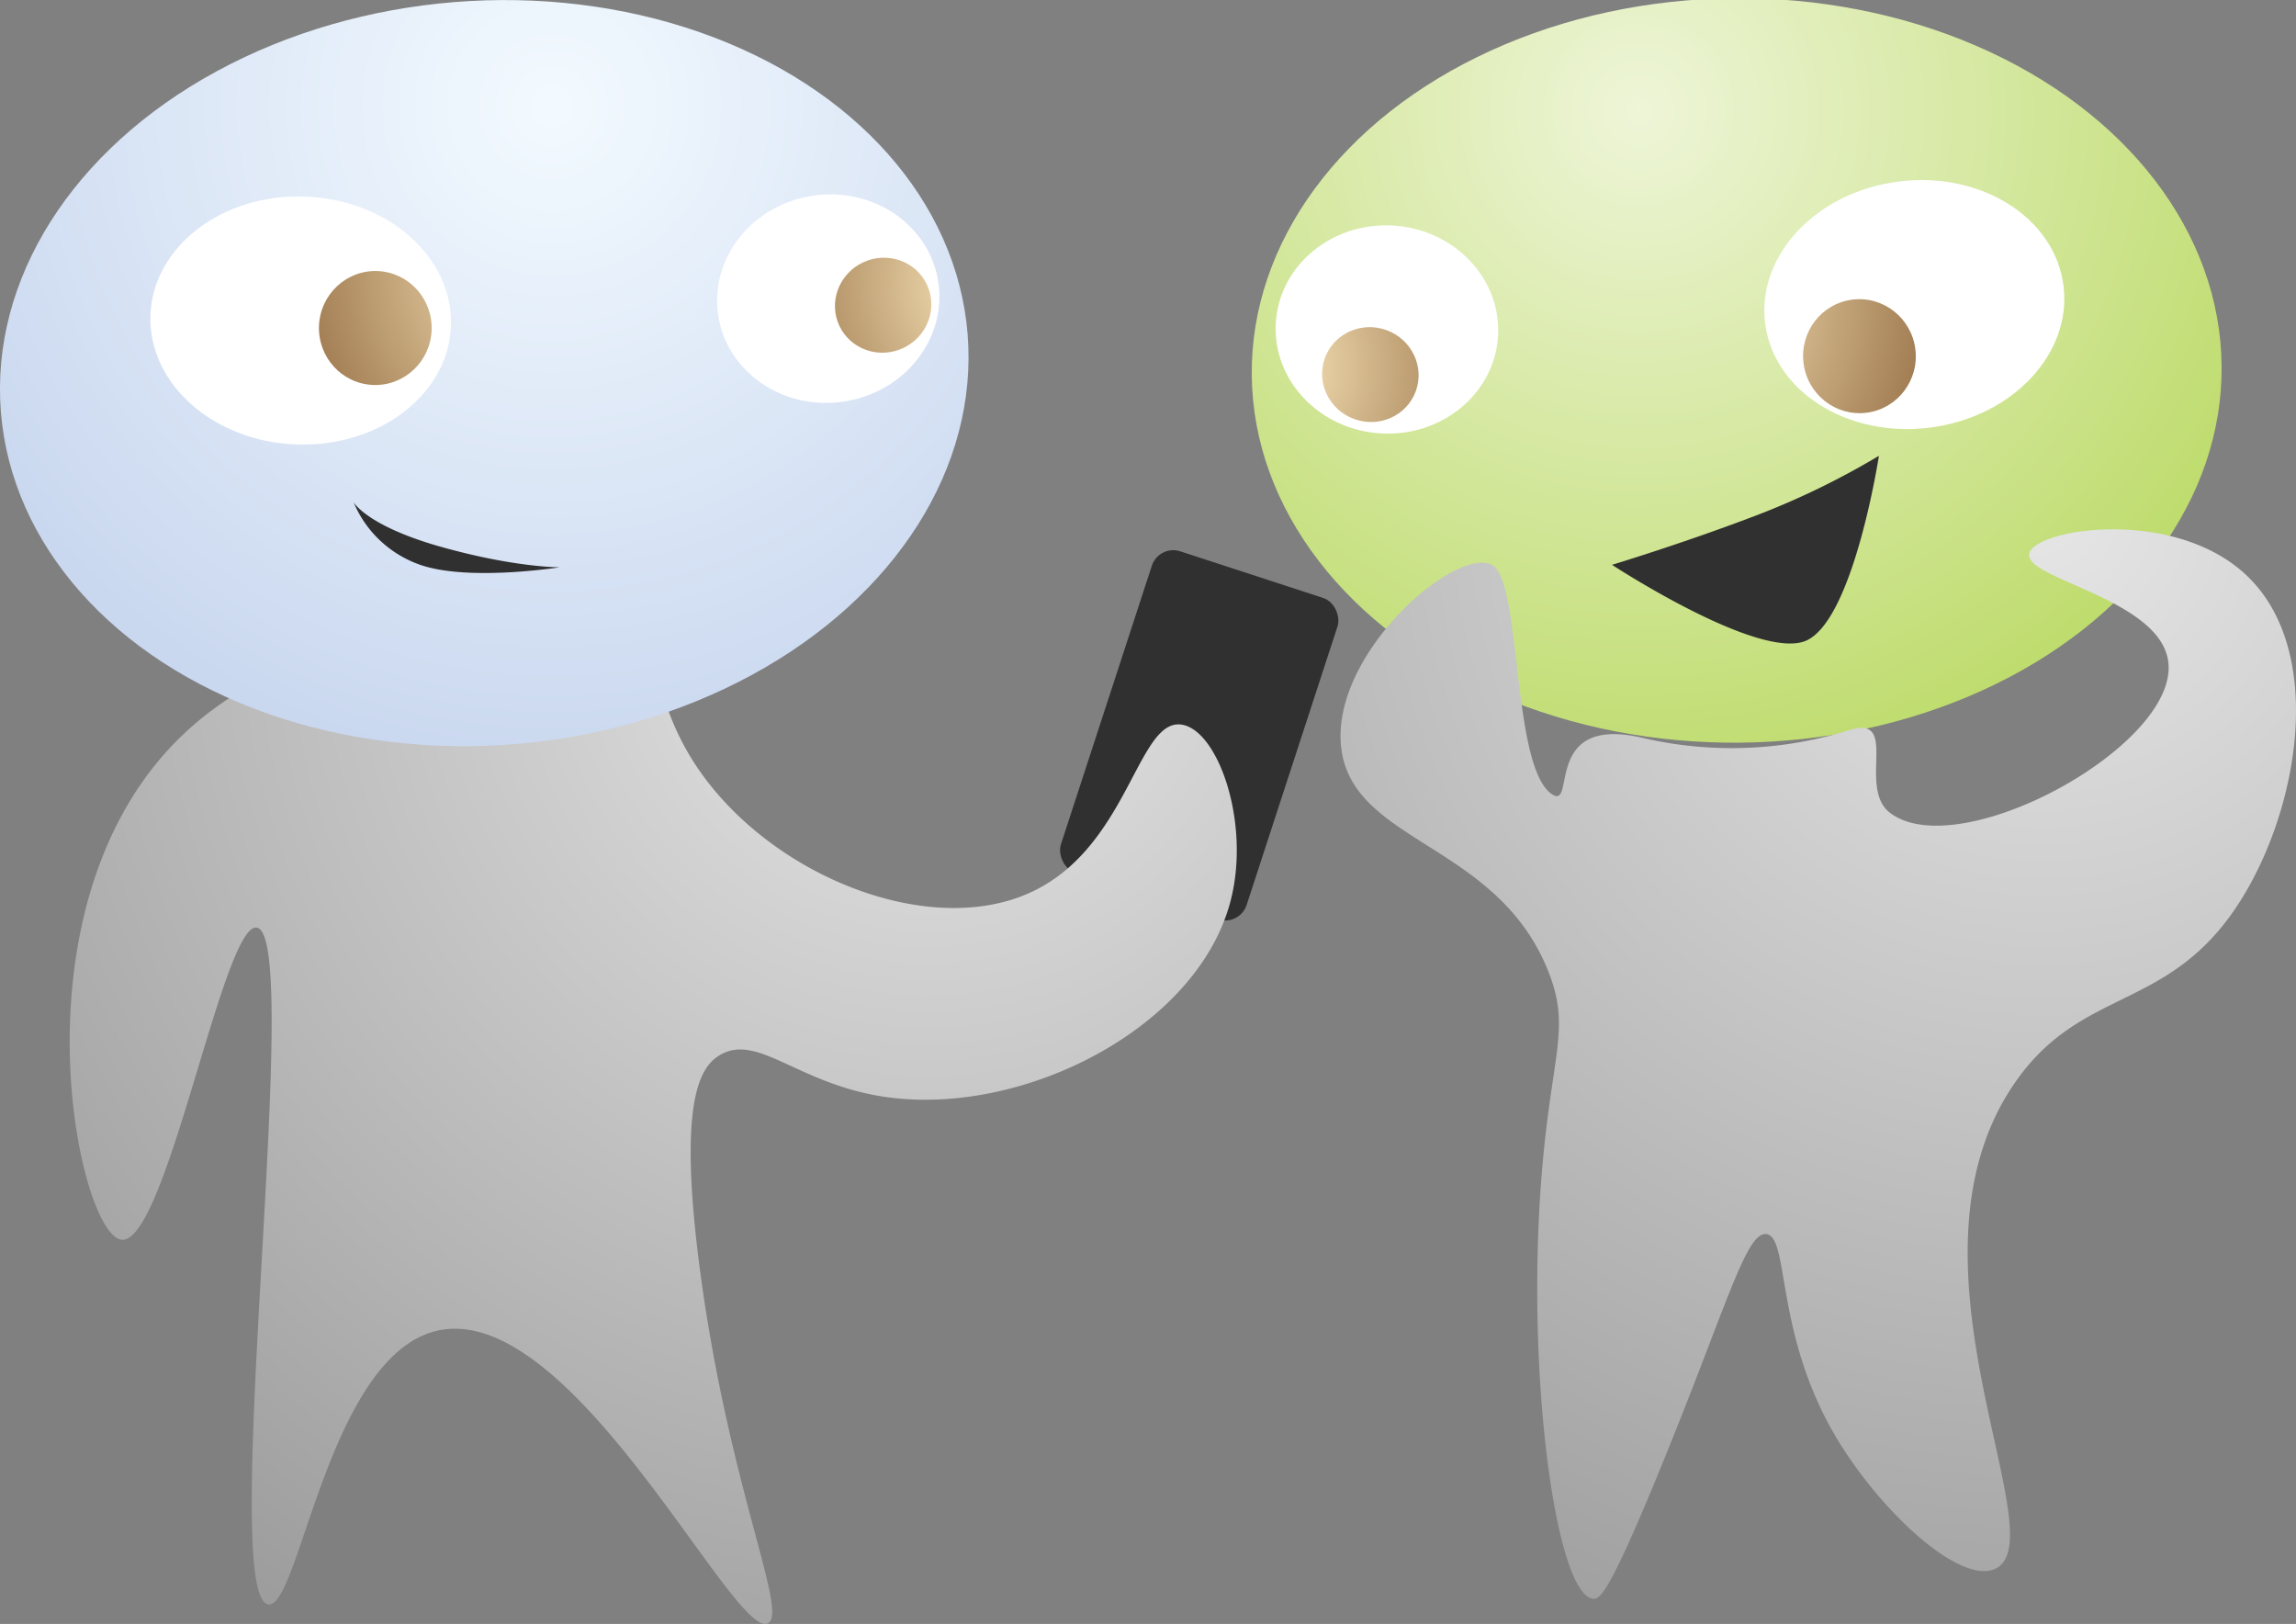 <svg xmlns="http://www.w3.org/2000/svg" xmlns:xlink="http://www.w3.org/1999/xlink" viewBox="0 0 610.78 431.93"><rect x="0" y="0" width="610.78" height="431.93" fill="#808080" stroke="none"/><defs><style>.cls-1{fill:#303030;}.cls-2{fill:url(#radial-gradient);}.cls-3{fill:url(#radial-gradient-2);}.cls-4{fill:url(#radial-gradient-3);}.cls-5{fill:url(#radial-gradient-4);}.cls-6{fill:#fff;}.cls-7{fill:url(#radial-gradient-5);}.cls-8{fill:url(#radial-gradient-6);}.cls-9{fill:url(#radial-gradient-7);}.cls-10{fill:url(#radial-gradient-8);}</style><radialGradient id="radial-gradient" cx="513.83" cy="28.23" r="201.92" gradientTransform="matrix(-1, 0.08, 0.08, 1, 948.11, -39.46)" gradientUnits="userSpaceOnUse"><stop offset="0" stop-color="#eef5d8"/><stop offset="1" stop-color="#b9d961"/></radialGradient><radialGradient id="radial-gradient-2" cx="543.23" cy="135.98" r="349.9" gradientUnits="userSpaceOnUse"><stop offset="0" stop-color="#e6e6e6"/><stop offset="1" stop-color="#999"/></radialGradient><radialGradient id="radial-gradient-3" cx="246.5" cy="163.9" r="330.35" xlink:href="#radial-gradient-2"/><radialGradient id="radial-gradient-4" cx="146.83" cy="28.23" r="201.92" gradientTransform="translate(8.38 -10.02) rotate(4.6)" gradientUnits="userSpaceOnUse"><stop offset="0" stop-color="#f3faff"/><stop offset="1" stop-color="#c4d3ed"/></radialGradient><radialGradient id="radial-gradient-5" cx="146.17" cy="72.23" r="81.09" gradientTransform="translate(183.35 -15.73) rotate(87.9)" gradientUnits="userSpaceOnUse"><stop offset="0" stop-color="#ffedc0"/><stop offset="1" stop-color="#8c6239"/></radialGradient><radialGradient id="radial-gradient-6" cx="265.08" cy="75.23" r="71.04" gradientTransform="translate(57.41 -92.81) rotate(25.36)" xlink:href="#radial-gradient-5"/><radialGradient id="radial-gradient-7" cx="509.07" cy="82.63" r="81.09" gradientTransform="matrix(-1, -0.04, -0.04, 1, 960.66, 14.05)" xlink:href="#radial-gradient-5"/><radialGradient id="radial-gradient-8" cx="622.92" cy="85.08" r="71.04" gradientTransform="matrix(-0.43, -0.9, -0.9, 0.43, 700.71, 596.29)" xlink:href="#radial-gradient-5"/></defs><title>wownice</title><g id="Layer_2" data-name="Layer 2"><g id="Layer_1-2" data-name="Layer 1"><rect class="cls-1" x="293.83" y="150.23" width="52" height="90" rx="6" ry="6" transform="matrix(0.95, 0.31, -0.31, 0.95, 75.7, -89.03)"/><ellipse class="cls-2" cx="461.83" cy="99.23" rx="129" ry="99" transform="matrix(1, -0.01, 0.01, 1, -0.83, 3.92)"/><path class="cls-3" d="M491.83,194.23c13.74-4.37,2.11,15.31,11,22,18.39,13.83,76.43-17.79,74-40-1.86-17-38.53-22.19-37-29,1.5-6.64,38.72-12.53,58,6,20.32,19.52,14.19,59.88-1,85-19,31.45-42.79,23.4-61,50-32.71,47.78,11.6,121.08-5,129-9.46,4.52-31.32-15.77-43-36-15.74-27.28-11.82-52.45-18-53-5.43-.48-10.35,18.87-28,62-13.66,33.4-16.18,35.16-18,35-9.6-.83-17.64-56.39-14-109,2.48-35.73,8.4-42,2-58-13.59-34-51.69-33.88-55-59-3.26-24.79,30-53.88,40-49,8.06,3.94,5.17,53.75,16,61,6.61,4.42-2.74-21.17,24-15A104.62,104.62,0,0,0,491.83,194.23Z"/><path class="cls-4" d="M175.33,180.73a70.91,70.91,0,0,0,8,20c18.22,30.65,61.87,49.17,90,37,26.89-11.63,29.09-46.75,41-45,9.71,1.43,18.45,26.23,13,47-8.85,33.73-55.28,57.42-92,52-23.24-3.43-33.88-17.24-44-11-5,3.08-11.2,11.87-5,58,7.65,56.82,23.35,90,18,93-8.78,4.93-51.25-84.35-87-78-29.91,5.31-37.58,74.45-46,73-13.42-2.32,9.64-177.64-3-180-8.89-1.66-24.13,84.41-36,83-11.72-1.39-30.36-89.33,16-134,15.78-15.2,34.28-20.77,42-23C130.54,161.1,164.91,175.78,175.33,180.73Z"/><ellipse class="cls-5" cx="128.83" cy="99.23" rx="129" ry="99" transform="translate(-7.55 10.66) rotate(-4.6)"/><ellipse class="cls-6" cx="79.98" cy="85.25" rx="32.99" ry="40" transform="translate(-8.13 162.05) rotate(-87.9)"/><ellipse class="cls-7" cx="99.83" cy="87.23" rx="15.16" ry="14.99" transform="translate(9.01 183.81) rotate(-87.9)"/><ellipse class="cls-6" cx="220.33" cy="79.44" rx="29.61" ry="27.69" transform="translate(-9.25 33.07) rotate(-8.41)"/><ellipse class="cls-8" cx="234.93" cy="81.16" rx="12.87" ry="12.58" transform="translate(-12.12 108.46) rotate(-25.36)"/><path class="cls-1" d="M94.06,133.58s3.52,6.29,23.14,11.83,31.67,5.48,31.67,5.48-25.39,4-38-1A29.73,29.73,0,0,1,94.06,133.58Z"/><ellipse class="cls-6" cx="509.25" cy="80.97" rx="40" ry="32.99" transform="translate(-6.13 64.32) rotate(-7.18)"/><ellipse class="cls-9" cx="494.65" cy="94.7" rx="14.99" ry="15.16" transform="translate(-7.96 62.6) rotate(-7.18)"/><ellipse class="cls-6" cx="368.94" cy="87.64" rx="27.69" ry="29.61" transform="translate(260.09 450.88) rotate(-86.68)"/><ellipse class="cls-10" cx="364.56" cy="99.65" rx="12.58" ry="12.87" transform="translate(144.76 407.09) rotate(-69.73)"/><path class="cls-1" d="M499.83,121.23a208.54,208.54,0,0,1-33,16c-19.06,7.26-38,13-38,13s39.85,26.1,52,20C493.25,164,499.83,121.23,499.83,121.23Z"/></g></g></svg>